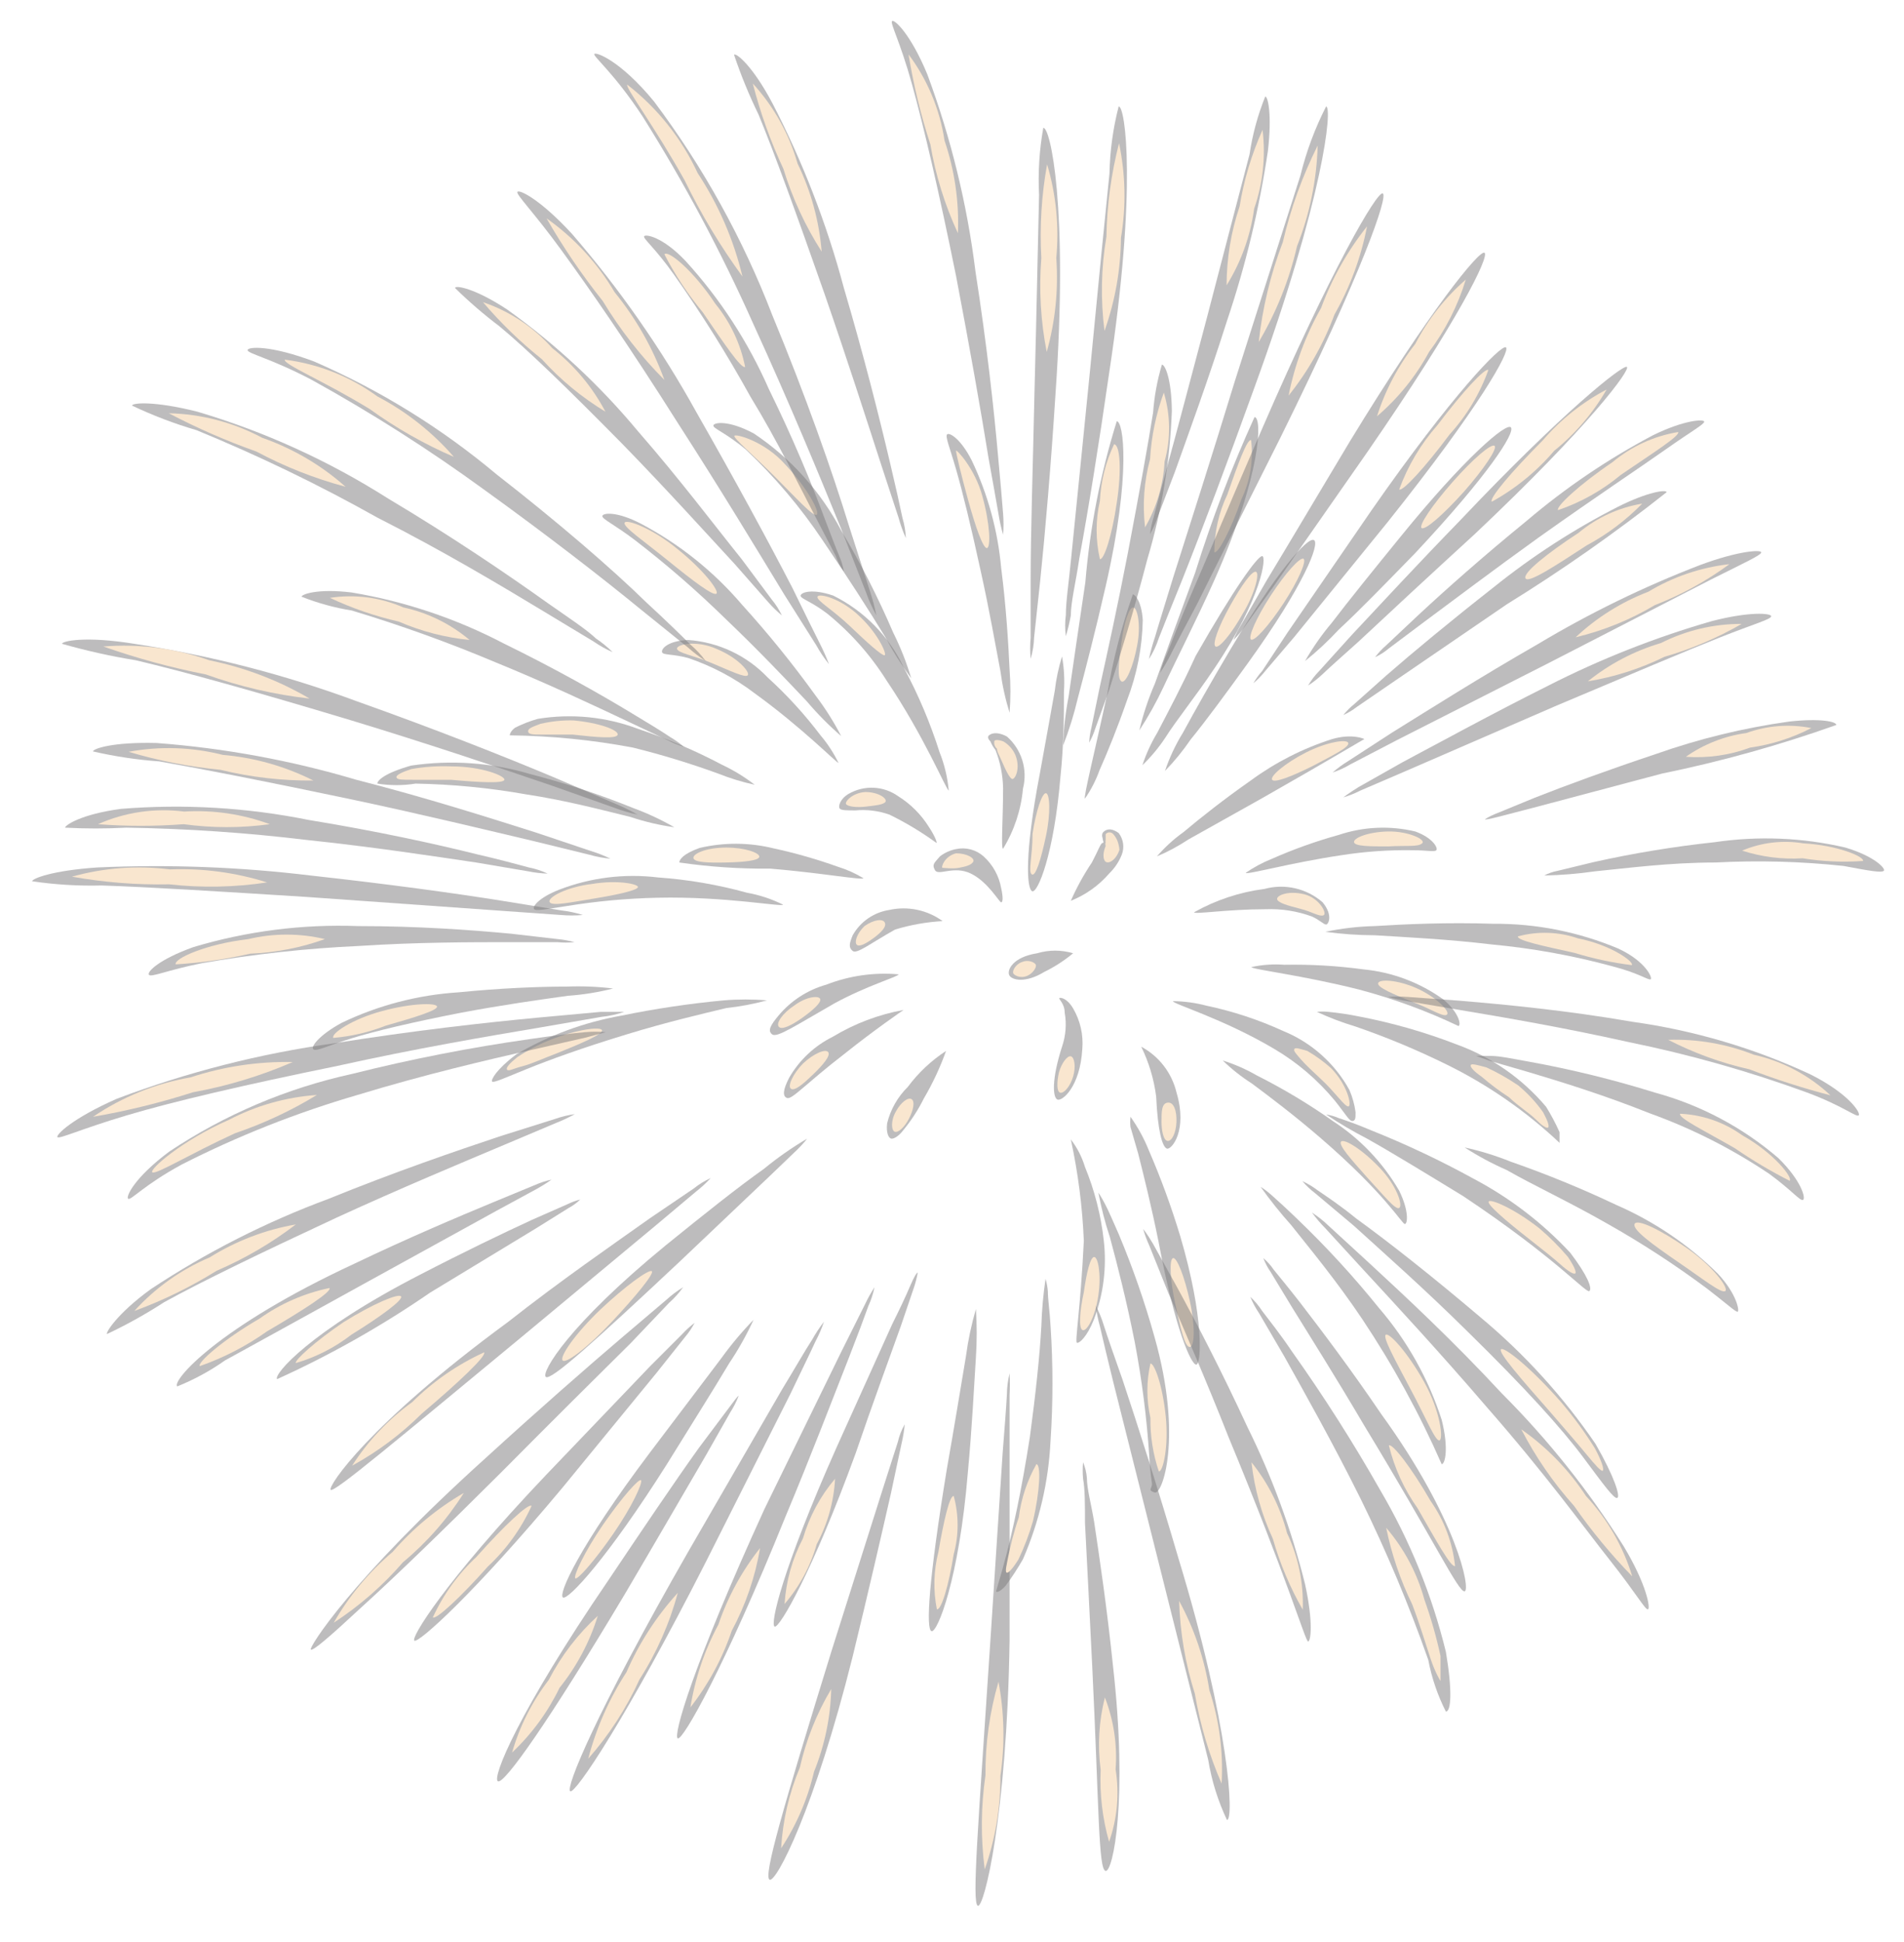 <svg width="462" height="471" viewBox="0 0 462 471" fill="none" xmlns="http://www.w3.org/2000/svg">
<g style="mix-blend-mode:screen">
<path opacity="0.5" d="M251.66 231.227C254.507 230.375 257.542 230.375 260.389 231.227C258.227 233.021 255.858 234.549 253.331 235.779C248.781 238.566 245.438 237.73 244.881 236.522C244.324 235.314 245.717 232.156 251.66 231.227Z" fill="#7D7A7C"/>
<path d="M247.945 233.363C249.431 232.713 250.917 233.363 251.289 233.921C251.66 234.478 250.731 236.057 249.246 236.708C247.76 237.358 246.274 236.708 245.902 236.15C245.531 235.593 246.367 233.921 247.945 233.363Z" fill="#F9E6CF"/>
<path opacity="0.5" d="M257.696 253.894C258.611 251.238 258.835 248.392 258.346 245.626C258.346 243.396 256.767 242.282 257.046 242.096C257.325 241.91 258.903 242.096 260.389 244.604C262.128 247.578 262.907 251.018 262.618 254.451C262.061 263.741 257.696 267.179 256.582 266.714C255.467 266.25 255.096 261.976 257.696 253.894Z" fill="#7D7A7C"/>
<path d="M256.953 260.118C257.603 257.796 258.996 256.031 259.832 256.217C260.668 256.402 261.132 258.632 260.389 261.14C259.646 263.649 258.067 265.321 257.232 265.042C256.396 264.763 256.396 262.534 256.953 260.118Z" fill="#F9E6CF"/>
<path opacity="0.5" d="M238.659 207.723C240.901 209.746 242.405 212.459 242.931 215.434C243.395 217.477 243.395 218.871 242.931 218.871C242.466 218.871 239.773 213.947 235.594 211.903C231.416 209.86 227.701 212.554 226.865 211.067C226.03 209.581 226.865 209.209 228.072 207.723C229.217 206.839 230.553 206.234 231.973 205.958C233.147 205.703 234.366 205.731 235.528 206.037C236.69 206.344 237.763 206.922 238.659 207.723Z" fill="#7D7A7C"/>
<path d="M231.973 206.98C234.666 206.98 236.616 208.188 236.152 209.024C235.687 209.86 234.201 210.231 232.623 210.51C231.044 210.789 229.187 210.51 228.722 210.51C228.258 210.51 229.094 207.723 231.973 206.98Z" fill="#F9E6CF"/>
<path opacity="0.5" d="M215.722 220.729C217.956 220.231 220.27 220.214 222.511 220.678C224.753 221.143 226.87 222.078 228.723 223.423C224.817 223.645 220.951 224.331 217.207 225.467C211.357 228.718 207.921 231.505 206.9 230.669C205.878 229.833 206.064 228.904 206.9 226.86C207.814 225.24 209.082 223.847 210.609 222.785C212.137 221.723 213.885 221.02 215.722 220.729Z" fill="#7D7A7C"/>
<path d="M209.778 224.631C212.007 223.051 214.236 222.773 214.7 223.795C215.164 224.817 213.772 226.21 212.007 227.511C210.243 228.811 208.571 229.74 207.921 229.183C207.271 228.625 207.828 226.489 209.778 224.631Z" fill="#F9E6CF"/>
<path opacity="0.5" d="M202.071 251.479C207.355 248.285 213.176 246.081 219.25 244.976C219.25 244.976 212.286 249.714 204.857 255.659C195.57 262.812 192.227 266.714 191.02 266.343C189.813 265.971 189.998 264.299 191.484 261.419C193.956 257.134 197.639 253.675 202.071 251.479Z" fill="#7D7A7C"/>
<path d="M194.827 257.982C197.52 255.473 200.306 254.359 200.956 255.195C201.606 256.031 199.749 258.26 197.335 260.583C194.92 262.905 192.877 264.67 191.949 264.113C191.02 263.556 192.32 260.583 194.827 257.982Z" fill="#F9E6CF"/>
<path opacity="0.5" d="M269.118 211.903C266.595 214.814 263.41 217.076 259.832 218.499C261.258 215.258 262.967 212.15 264.939 209.209C266.518 206.237 267.075 204.472 267.539 204.472C268.004 204.472 267.539 203.821 267.539 203.264C267.38 202.877 267.38 202.443 267.539 202.056C267.539 202.056 268.747 200.105 271.44 202.056C272.013 202.798 272.384 203.676 272.514 204.605C272.644 205.534 272.53 206.48 272.183 207.351C271.494 209.068 270.449 210.62 269.118 211.903Z" fill="#7D7A7C"/>
<path d="M271.626 206.144C270.79 208.652 269.025 209.581 268.282 209.024C267.54 208.466 267.632 206.701 268.282 205.215C268.189 204.912 268.189 204.588 268.282 204.286C268.21 204.107 268.21 203.907 268.282 203.728C268.282 203.264 268.282 202.799 268.282 202.335C268.396 202.199 268.538 202.089 268.698 202.013C268.859 201.938 269.034 201.899 269.211 201.899C269.388 201.899 269.564 201.938 269.724 202.013C269.885 202.089 270.026 202.199 270.14 202.335C270.575 202.829 270.92 203.395 271.161 204.007C271.413 204.695 271.569 205.414 271.626 206.144Z" fill="#F9E6CF"/>
<path opacity="0.5" d="M248.224 191.28C247.754 196.448 246.102 201.438 243.395 205.865C242.838 205.865 243.395 198.805 243.395 191.187C243.339 188.004 242.71 184.857 241.538 181.897C241.035 181.28 240.628 180.591 240.33 179.853C239.866 179.389 239.68 179.017 239.773 178.646C239.866 178.274 241.352 177.066 244.324 178.646C246.077 180.186 247.369 182.181 248.058 184.411C248.746 186.642 248.804 189.019 248.224 191.28Z" fill="#7D7A7C"/>
<path d="M246.367 183.105C247.667 186.356 246.367 188.864 245.717 188.957C245.067 189.05 243.952 186.635 243.024 184.498C242.095 182.362 242.002 182.547 241.909 181.618C241.661 181.403 241.471 181.128 241.358 180.819C241.244 180.511 241.21 180.178 241.259 179.853C241.259 179.389 242.281 179.389 243.488 179.853C244.761 180.612 245.767 181.749 246.367 183.105Z" fill="#F9E6CF"/>
<path opacity="0.5" d="M252.31 187.657C253.703 179.946 255.003 172.886 255.932 167.59C256.262 164.755 256.852 161.956 257.696 159.229C258.202 162.048 258.358 164.919 258.16 167.776C258.16 173.072 258.16 180.411 257.325 188.307C255.746 207.351 251.753 216.734 250.453 216.177C249.153 215.619 248.503 207.444 252.31 187.657Z" fill="#7D7A7C"/>
<path d="M250.545 202.242C251.381 196.668 252.867 192.302 253.796 192.395C254.724 192.488 255.003 197.133 253.796 202.799C252.588 208.466 251.288 212.74 250.36 212.089C249.431 211.439 250.545 207.723 250.545 202.242Z" fill="#F9E6CF"/>
<path opacity="0.5" d="M273.483 169.82C271.161 176.509 268.747 182.454 266.797 186.821C265.926 189.257 264.74 191.568 263.268 193.695C262.803 193.695 265.682 182.083 268.654 168.427C270.023 160.179 272.104 152.067 274.876 144.18C275.433 144.18 277.012 145.945 277.29 150.404C277.159 157.048 275.871 163.619 273.483 169.82Z" fill="#7D7A7C"/>
<path d="M275.897 156.721C274.968 161.738 273.111 166.011 272.09 165.268C271.068 164.525 271.44 160.902 272.09 155.978C272.74 151.054 273.947 147.338 274.968 147.338C275.99 147.338 276.919 151.705 275.897 156.721Z" fill="#F9E6CF"/>
<path opacity="0.5" d="M200.492 238.844C206.072 236.668 212.078 235.81 218.043 236.336C218.043 236.894 210.429 239.03 202.442 243.396C193.156 248.692 188.606 251.757 187.398 250.921C186.191 250.085 186.934 248.692 188.884 246.369C191.903 242.744 195.951 240.12 200.492 238.844Z" fill="#7D7A7C"/>
<path d="M192.784 243.861C195.663 241.724 198.635 241.446 199.006 242.282C199.378 243.118 197.335 244.976 194.734 246.834C192.134 248.692 189.72 249.899 188.977 249.063C188.234 248.227 189.813 245.812 192.784 243.861Z" fill="#F9E6CF"/>
<path opacity="0.5" d="M159.632 212.832C166.95 213.346 174.199 214.591 181.269 216.548C184.301 217.09 187.24 218.06 189.998 219.428C189.998 220.079 175.976 217.385 159.539 217.756C152.102 217.917 144.686 218.6 137.345 219.8C132.423 220.543 129.823 221.1 129.544 220.45C129.266 219.8 130.752 217.756 135.673 215.805C143.297 212.87 151.523 211.849 159.632 212.832Z" fill="#7D7A7C"/>
<path d="M143.66 214.412C149.789 213.39 154.803 214.412 154.803 215.155C154.803 215.898 149.974 217.013 144.217 217.942C138.459 218.871 133.816 219.893 133.352 218.778C132.888 217.663 137.438 215.155 143.66 214.412Z" fill="#F9E6CF"/>
<path opacity="0.5" d="M306.264 193.602L288.341 203.636C285.937 205.235 283.387 206.603 280.726 207.723C282.621 205.524 284.772 203.559 287.134 201.87C291.22 198.433 296.977 193.881 303.478 189.329C309.454 184.941 316.103 181.553 323.165 179.296C328.179 177.809 331.244 179.296 331.058 179.296C330.872 179.296 323.908 183.569 306.264 193.602Z" fill="#7D7A7C"/>
<path d="M318.522 185.799C313.507 188.307 309.235 189.979 308.678 189.143C308.121 188.307 311.743 185.148 316.85 182.547C321.958 179.946 326.879 179.203 327.158 180.225C327.437 181.247 323.443 183.198 318.522 185.799Z" fill="#F9E6CF"/>
<path opacity="0.5" d="M307.099 220.543C297.813 220.543 289.827 221.844 289.734 221.286C295.012 218.316 300.814 216.391 306.821 215.619C309.259 214.955 311.824 214.904 314.287 215.471C316.749 216.039 319.034 217.207 320.936 218.871C323.536 222.03 322.329 224.259 321.772 224.259C321.215 224.259 320.193 223.144 318.336 222.308C314.741 220.992 310.924 220.393 307.099 220.543Z" fill="#7D7A7C"/>
<path d="M315.55 220.45C312.671 219.707 309.885 218.964 309.885 218.035C309.885 217.106 312.764 215.991 316.479 216.92C320.193 217.849 322.143 221.658 321.122 222.029C320.1 222.401 318.243 221.101 315.55 220.45Z" fill="#F9E6CF"/>
<path opacity="0.5" d="M294.748 162.017C290.291 168.705 285.462 174.651 282.769 178.924C281.162 181.351 279.293 183.594 277.197 185.613C278.105 182.854 279.32 180.205 280.819 177.717C283.326 172.886 286.762 166.476 290.105 159.137C299.577 142.508 305.149 134.89 306.264 134.89C307.378 134.89 306.264 144.923 294.748 162.017Z" fill="#7D7A7C"/>
<path d="M301.62 148.732C298.834 153.749 295.77 157.372 294.934 156.814C294.098 156.257 295.677 151.983 298.463 146.967C301.249 141.95 303.849 138.327 304.778 138.699C305.706 139.07 304.406 144.18 301.62 148.732Z" fill="#F9E6CF"/>
<path opacity="0.5" d="M242.931 137.77C244.138 147.06 244.695 156.35 244.974 162.481C245.241 165.944 245.241 169.423 244.974 172.886C243.944 169.58 243.198 166.192 242.745 162.76C241.538 156.443 240.052 147.896 238.009 138.699C235.594 127.551 233.551 119.283 231.973 113.802C230.394 108.321 229.28 105.812 229.837 105.348C230.394 104.883 233.087 106.37 235.78 111.665C239.698 119.871 242.12 128.712 242.931 137.77Z" fill="#7D7A7C"/>
<path d="M238.38 120.398C240.238 127.086 240.423 132.753 239.495 132.939C238.566 133.125 236.709 127.83 234.944 121.419C233.18 115.009 231.973 109.9 231.973 109.343C231.973 108.785 236.616 113.709 238.38 120.398Z" fill="#F9E6CF"/>
<path opacity="0.5" d="M220.272 263.649C222.827 260.211 225.971 257.255 229.558 254.916C228.128 258.916 226.324 262.773 224.172 266.436C222.825 269.153 221.174 271.708 219.251 274.053C218.136 275.54 216.929 276.283 216.279 276.19C215.629 276.097 214.979 274.796 215.257 272.474C216.078 269.124 217.814 266.068 220.272 263.649Z" fill="#7D7A7C"/>
<path d="M217.393 269.594C218.6 267.364 220.365 266.064 221.201 266.621C222.036 267.179 221.665 269.222 220.551 271.359C219.436 273.496 217.95 274.796 217.115 274.518C216.279 274.239 216.093 271.824 217.393 269.594Z" fill="#F9E6CF"/>
<path opacity="0.5" d="M185.541 365.931L204.114 327.935L209.871 316.415C210.548 314.97 211.324 313.573 212.193 312.235C211.873 313.804 211.374 315.331 210.707 316.787C209.685 319.667 208.107 323.847 206.157 328.864C202.164 338.99 196.87 352.925 190.556 367.975C175.79 404.484 165.668 422.228 164.461 421.67C163.254 421.113 167.99 404.298 185.541 365.931Z" fill="#7D7A7C"/>
<path d="M174.305 394.079C176.589 387.351 180.013 381.066 184.427 375.499C183.249 382.519 180.928 389.298 177.555 395.566C175.281 402.279 171.89 408.561 167.526 414.146C168.645 407.124 170.937 400.341 174.305 394.079Z" fill="#F9E6CF"/>
<path opacity="0.5" d="M166.968 376.428L189.813 336.946C192.877 331.93 195.292 327.656 197.056 324.962C197.912 323.441 198.874 321.982 199.935 320.596C199.387 322.229 198.704 323.814 197.892 325.334C196.499 328.399 194.363 332.673 191.856 337.968L171.333 378.751C152.017 416.747 139.574 435.234 138.366 434.491C137.159 433.747 144.403 415.818 166.968 376.428Z" fill="#7D7A7C"/>
<path d="M152.017 405.599C155.081 398.548 159.285 392.051 164.461 386.369C162.461 393.803 159.329 400.884 155.175 407.364C152.002 414.355 147.808 420.836 142.731 426.594C144.681 419.143 147.816 412.054 152.017 405.599Z" fill="#F9E6CF"/>
<path opacity="0.5" d="M147.56 383.396C155.918 370.947 163.625 359.521 169.476 351.346L176.44 342.056C178.112 339.826 179.041 338.525 179.226 338.618C178.675 340.012 177.991 341.35 177.183 342.613L171.333 352.925C166.225 361.657 159.354 373.549 151.739 386.462C133.166 417.583 122.301 432.911 120.815 432.075C119.329 431.239 125.737 415.353 147.56 383.396Z" fill="#7D7A7C"/>
<path d="M133.166 407.457C136.184 401.625 140.208 396.373 145.053 391.943C143.081 398.296 139.931 404.221 135.766 409.408C132.915 415.298 129.012 420.619 124.251 425.108C126.088 418.716 129.113 412.728 133.166 407.457Z" fill="#F9E6CF"/>
<path opacity="0.5" d="M157.682 352.367L175.048 329.421C177.416 326.137 180.023 323.032 182.848 320.131C181.156 323.816 179.168 327.358 176.905 330.722C173.097 337.132 167.619 345.772 161.768 355.247C147.374 378.008 137.809 388.227 136.602 387.483C135.395 386.74 140.317 375.406 157.682 352.367Z" fill="#7D7A7C"/>
<path d="M146.26 369.925C150.81 363.329 155.082 358.499 155.546 359.056C156.011 359.613 153.41 365.373 148.86 371.969C144.31 378.565 140.038 383.396 139.574 382.838C139.109 382.281 141.802 376.428 146.26 369.925Z" fill="#F9E6CF"/>
<path opacity="0.5" d="M161.489 302.109C170.776 294.584 179.041 287.988 185.355 283.529C188.658 280.815 192.167 278.361 195.849 276.19C195.849 276.19 195.106 277.212 193.527 278.791L186.841 285.201L164.833 306.104C144.124 325.52 133.538 335.088 132.423 333.973C131.309 332.859 137.902 321.432 161.489 302.109Z" fill="#7D7A7C"/>
<path d="M145.703 317.623C151.832 311.863 157.403 307.869 158.146 308.333C158.889 308.798 154.246 314.464 148.396 320.689C142.545 326.913 137.252 330.908 136.509 329.979C135.766 329.05 139.574 323.476 145.703 317.623Z" fill="#F9E6CF"/>
<path opacity="0.5" d="M117.937 353.575C130.659 341.963 142.545 331.558 151.275 324.126L161.675 315.301C162.934 314.147 164.302 313.121 165.761 312.235C164.764 313.63 163.611 314.908 162.325 316.044L153.039 325.798C144.867 333.88 133.631 345.028 121.558 357.198C106.824 371.876 95.526 382.776 87.663 389.899C79.956 397.052 75.87 400.582 75.405 400.118C74.941 399.653 84.97 383.303 117.937 353.575Z" fill="#7D7A7C"/>
<path d="M95.278 376.428C100.204 370.736 106.041 365.901 112.55 362.122C108.544 368.469 103.56 374.144 97.785 378.937C92.897 384.593 87.239 389.534 80.977 393.615C84.707 387.096 89.546 381.28 95.278 376.428Z" fill="#F9E6CF"/>
<path opacity="0.5" d="M132.423 357.848L157.682 331.465L165.483 323.661C166.416 322.64 167.442 321.708 168.547 320.875C167.904 322.103 167.125 323.256 166.225 324.312L159.354 332.951L136.509 360.821C114.779 386.833 101.685 398.446 100.571 397.981C99.457 397.517 107.721 383.86 132.423 357.848Z" fill="#7D7A7C"/>
<path d="M115.615 377.636C122.301 370.111 128.244 364.537 128.987 365.28C126.455 370.82 122.858 375.808 118.401 379.958C111.715 387.483 105.771 392.964 105.029 392.314C107.561 386.774 111.158 381.787 115.615 377.636Z" fill="#F9E6CF"/>
<path opacity="0.5" d="M123.23 320.689C136.231 310.47 148.396 302.109 157.682 295.513L168.361 288.267C169.609 287.258 170.983 286.415 172.447 285.759C171.362 286.937 170.182 288.025 168.919 289.01L159.075 297.278L126.666 324.219C96.299 349.302 80.977 362.215 80.234 361.379C79.491 360.543 89.427 345.493 123.23 320.689Z" fill="#7D7A7C"/>
<path d="M100.014 340.105C105.075 335.079 110.985 330.99 117.472 328.028C118.122 328.864 111.25 335.367 102.335 342.892C97.322 347.876 91.633 352.129 85.434 355.526C89.282 349.514 94.228 344.282 100.014 340.105Z" fill="#F9E6CF"/>
<path opacity="0.5" d="M79.77 290.775C95.742 284.272 110.693 279.163 121.558 275.54L134.559 271.452C136.155 270.886 137.804 270.481 139.481 270.244C138.012 271.055 136.492 271.769 134.931 272.381L122.394 277.676C111.808 282.136 97.321 288.174 81.72 295.327C63.147 303.967 48.939 310.841 39.838 315.858C35.403 318.734 30.781 321.31 26.002 323.569C25.445 323.569 28.138 318.831 36.588 312.699C50.091 303.754 64.581 296.397 79.77 290.775Z" fill="#7D7A7C"/>
<path d="M50.889 304.989C57.273 301.002 64.368 298.289 71.783 296.999C65.863 301.524 59.407 305.3 52.561 308.24C46.257 312.168 39.567 315.437 32.595 317.995C37.676 312.381 43.919 307.943 50.889 304.989Z" fill="#F9E6CF"/>
<path opacity="0.5" d="M86.084 306.475C98.9 300.344 110.972 295.234 119.701 291.611L129.823 287.431C131.106 286.862 132.444 286.427 133.816 286.13C133.816 286.13 132.609 287.059 130.287 288.36L120.537 293.655L88.313 311.399C73.362 319.667 62.033 325.891 54.604 329.979C50.992 332.527 47.096 334.646 42.996 336.296C41.696 334.902 52.654 321.989 86.084 306.475Z" fill="#7D7A7C"/>
<path d="M62.961 319.853C68.048 316.22 73.836 313.689 79.955 312.421C80.513 313.35 73.548 317.809 64.819 322.918C59.794 326.49 54.292 329.336 48.475 331.372C47.825 330.536 54.139 324.962 62.961 319.853Z" fill="#F9E6CF"/>
<path opacity="0.5" d="M101.964 309.169C112.365 303.781 122.023 299.136 129.08 295.885L137.531 292.169C138.569 291.653 139.658 291.248 140.781 290.961C139.955 291.772 139.017 292.461 137.995 293.005L130.102 297.928L104.378 313.535C92.64 321.617 80.21 328.643 67.233 334.531C66.305 333.416 75.219 322.918 101.964 309.169Z" fill="#7D7A7C"/>
<path d="M83.391 320.689C90.542 316.229 96.764 313.628 97.321 314.464C97.878 315.3 92.306 319.388 85.249 323.754C81.231 326.871 76.663 329.203 71.783 330.629C71.412 329.979 76.519 325.334 83.391 320.689Z" fill="#F9E6CF"/>
<path opacity="0.5" d="M86.92 224.631C101.221 224.631 114.315 225.56 124.066 226.489L135.302 227.789C136.683 227.916 138.051 228.165 139.388 228.532C137.998 228.67 136.599 228.67 135.209 228.532H123.694C114.408 228.532 101.128 228.532 87.013 229.461C74.246 230.041 61.528 231.438 48.939 233.642C40.581 235.314 36.588 237.172 36.124 236.429C35.66 235.686 38.631 232.713 46.896 229.74C59.867 225.854 73.389 224.128 86.92 224.631Z" fill="#7D7A7C"/>
<path d="M60.268 227.789C66.374 226.336 72.735 226.336 78.841 227.789C73.02 229.883 66.913 231.074 60.733 231.32C54.778 232.685 48.722 233.555 42.624 233.921C42.16 232.527 49.96 228.997 60.268 227.789Z" fill="#F9E6CF"/>
<path opacity="0.5" d="M111.25 240.702C121.465 239.68 130.845 239.309 137.624 239.309C141.345 239.164 145.071 239.32 148.767 239.773C145.175 240.69 141.508 241.281 137.809 241.538C131.123 242.467 121.837 243.768 111.993 245.626C100.014 247.948 91.099 250.085 85.341 251.85C79.584 253.615 76.798 255.102 76.055 254.544C75.312 253.987 77.262 251.2 82.834 248.134C91.741 243.853 101.389 241.33 111.25 240.702Z" fill="#7D7A7C"/>
<path d="M92.678 245.254C99.828 243.304 105.864 243.211 106.05 244.14C106.236 245.069 100.478 246.834 93.606 248.785C89.532 250.389 85.247 251.39 80.884 251.757C80.234 250.736 85.434 247.205 92.678 245.254Z" fill="#F9E6CF"/>
<path opacity="0.5" d="M187.677 205.772C192.969 206.916 198.181 208.406 203.278 210.231C205.458 210.902 207.548 211.838 209.5 213.018C209.5 213.576 199.099 211.718 186.934 210.696C179.54 210.771 172.15 210.274 164.833 209.209C164.833 208.466 165.854 207.073 169.754 205.679C175.652 204.294 181.794 204.326 187.677 205.772Z" fill="#7D7A7C"/>
<path d="M176.255 205.586C180.805 205.586 184.334 206.887 184.241 207.816C184.148 208.745 180.526 209.116 176.255 209.209C171.983 209.302 168.547 209.209 168.269 208.187C167.99 207.166 171.147 205.586 176.255 205.586Z" fill="#F9E6CF"/>
<path opacity="0.5" d="M154.803 176.788C161.839 179.14 168.671 182.06 175.233 185.52C178.031 186.841 180.677 188.461 183.127 190.351C180.116 189.702 177.164 188.801 174.305 187.657C167.518 185.186 160.606 183.078 153.596 181.34C143.735 179.476 133.729 178.481 123.694 178.367C123.694 178.367 123.694 177.438 124.994 176.509C126.747 175.621 128.582 174.906 130.473 174.372C138.654 173.024 147.046 173.857 154.803 176.788Z" fill="#7D7A7C"/>
<path d="M139.109 174.744C145.331 175.301 150.067 177.066 149.881 178.181C149.696 179.296 144.774 178.831 138.924 178.181C136.045 178.181 133.352 178.181 131.402 178.181C129.451 178.181 128.244 178.181 128.151 177.438C128.059 176.695 129.173 176.323 131.123 175.58C133.739 174.966 136.423 174.685 139.109 174.744Z" fill="#F9E6CF"/>
<path opacity="0.5" d="M128.616 187.75C137.148 189.945 145.524 192.707 153.689 196.018C157.126 197.283 160.45 198.837 163.625 200.663C159.997 200.152 156.423 199.312 152.946 198.154C146.446 196.575 137.438 194.16 127.594 192.673C118.761 191.107 109.819 190.237 100.85 190.072C97.774 190.565 94.639 190.565 91.563 190.072C91.563 189.236 93.513 187.471 99.735 185.706C109.396 184.269 119.254 184.966 128.616 187.75Z" fill="#7D7A7C"/>
<path d="M109.486 185.892C116.915 185.892 122.58 188.214 122.394 189.143C122.208 190.072 116.451 189.793 109.393 189.143C105.864 189.143 102.707 189.143 100.107 189.143C97.507 189.143 96.392 189.143 96.207 188.586C96.021 188.028 97.507 187.285 99.828 186.542C103.015 185.982 106.253 185.764 109.486 185.892Z" fill="#F9E6CF"/>
<path opacity="0.5" d="M74.941 198.898C90.913 201.499 105.493 204.657 115.894 207.258C121.187 208.466 125.18 209.581 128.337 210.417C129.909 210.724 131.438 211.223 132.888 211.903C131.296 211.853 129.711 211.667 128.152 211.346L115.522 209.209C104.843 207.63 90.263 205.4 74.291 203.728C59.804 201.978 45.235 200.986 30.645 200.756C25.696 201.023 20.736 201.023 15.787 200.756C15.787 200.198 19.594 197.504 29.345 196.203C44.595 194.963 59.943 195.87 74.941 198.898Z" fill="#7D7A7C"/>
<path d="M44.667 196.854C51.739 196.419 58.823 197.463 65.469 199.919C58.536 200.869 51.507 200.869 44.574 199.919C37.651 200.448 30.697 200.448 23.773 199.919C30.326 197.004 37.553 195.944 44.667 196.854Z" fill="#F9E6CF"/>
<path opacity="0.5" d="M217.951 193.138C220.96 195.017 223.501 197.559 225.38 200.57C226.865 202.799 227.423 204.379 227.237 204.472C223.638 201.849 219.816 199.549 215.815 197.597C213.167 196.659 210.346 196.311 207.55 196.575C205.414 196.575 204.114 196.575 203.742 196.111C203.371 195.646 203.742 193.881 205.878 192.58C207.731 191.502 209.855 190.981 211.996 191.08C214.138 191.179 216.205 191.893 217.951 193.138Z" fill="#7D7A7C"/>
<path d="M209.964 192.116C213.214 192.116 215.257 193.695 214.886 194.438C214.514 195.182 212.471 195.367 210.15 195.646C207.828 195.925 205.785 195.646 205.321 195.089C204.857 194.531 206.807 192.302 209.964 192.116Z" fill="#F9E6CF"/>
<path opacity="0.5" d="M219.343 162.017C222.847 168.548 225.738 175.39 227.98 182.454C229.169 185.426 229.92 188.556 230.208 191.744C229.651 191.744 224.358 178.738 215.072 164.989C211.174 158.807 206.279 153.313 200.585 148.732C196.778 145.852 194.177 145.202 194.27 144.459C194.363 143.715 196.963 142.693 202.164 144.459C209.715 148.193 215.772 154.385 219.343 162.017Z" fill="#7D7A7C"/>
<path d="M208.757 149.661C213.307 154.027 215.35 158.951 214.607 158.951C213.864 158.951 210.429 155.885 206.25 151.89C202.071 147.896 198.078 145.666 198.356 144.737C198.635 143.808 204.114 145.109 208.757 149.661Z" fill="#F9E6CF"/>
<path opacity="0.5" d="M309.235 254.451C296.699 247.019 284.441 243.489 284.626 242.839C287.386 242.872 290.131 243.246 292.798 243.954C299.197 245.305 305.426 247.361 311.371 250.085C318.206 252.873 323.877 257.923 327.436 264.392C328.172 266.113 328.671 267.925 328.922 269.78C328.922 271.173 328.922 271.824 328.179 271.916C327.436 272.009 326.508 270.244 323.908 266.993C319.783 261.99 314.818 257.746 309.235 254.451Z" fill="#7D7A7C"/>
<path d="M320.472 261.698C318.614 259.932 316.85 258.353 315.736 257.053C314.621 255.752 313.785 254.916 314.064 254.451C314.343 253.987 315.55 254.451 317.221 254.916C319.277 256.11 321.207 257.511 322.979 259.096C327.065 263.277 328.086 268.386 327.158 268.386C326.229 268.386 324 264.949 320.472 261.698Z" fill="#F9E6CF"/>
<path opacity="0.5" d="M280.54 265.971C280.002 261.774 278.779 257.694 276.919 253.894C279.041 255.031 280.899 256.603 282.371 258.508C283.844 260.413 284.897 262.608 285.462 264.949C288.248 274.239 284.255 278.977 283.141 278.605C282.026 278.234 280.912 274.239 280.54 265.971Z" fill="#7D7A7C"/>
<path d="M281.84 272.102C281.84 269.687 281.84 267.643 283.326 267.457C284.812 267.272 285.555 269.408 285.462 272.102C285.369 274.796 284.348 276.84 283.326 276.747C282.305 276.654 281.84 274.239 281.84 272.102Z" fill="#F9E6CF"/>
<path opacity="0.5" d="M262.989 300.994C262.645 292.712 261.589 284.476 259.832 276.376C261.372 278.379 262.536 280.645 263.268 283.065C265.6 288.739 267.131 294.711 267.818 300.808C268.588 307.35 267.76 313.981 265.404 320.131C263.732 324.312 261.875 325.891 261.318 325.705C260.76 325.52 262.153 317.995 262.989 300.994Z" fill="#7D7A7C"/>
<path d="M262.989 313.442C263.639 308.705 264.568 304.896 265.496 304.896C266.425 304.896 267.261 308.983 266.518 314.186C265.775 319.388 263.732 323.011 262.71 322.64C261.689 322.268 261.968 318.087 262.989 313.442Z" fill="#F9E6CF"/>
<path opacity="0.5" d="M202.999 351.067L216.465 321.246C218.322 317.53 219.808 314.372 220.829 311.956C221.851 309.541 222.501 308.612 222.686 308.705C222.468 309.934 222.158 311.145 221.758 312.328L218.6 321.618C215.722 329.7 211.821 340.198 207.643 352.46C197.149 381.259 189.07 395.101 187.956 394.544C186.841 393.986 189.72 380.887 202.999 351.067Z" fill="#7D7A7C"/>
<path d="M194.828 373.177C196.384 367.853 199.041 362.915 202.628 358.685C202.332 364.244 200.81 369.669 198.171 374.57C196.657 379.912 193.995 384.858 190.37 389.063C190.729 383.514 192.248 378.102 194.828 373.177Z" fill="#F9E6CF"/>
<path opacity="0.5" d="M229.744 356.362C231.601 345.864 233.18 336.11 234.387 328.957C234.906 325.093 235.713 321.274 236.802 317.53C237.059 321.428 237.059 325.338 236.802 329.235C236.337 336.389 235.873 346.236 234.851 357.105C232.716 383.117 227.422 396.123 226.029 395.659C224.636 395.194 225.287 383.582 229.744 356.362Z" fill="#7D7A7C"/>
<path d="M227.701 376.428C229.001 368.904 230.394 362.772 231.416 362.865C232.675 367.488 232.675 372.363 231.416 376.986C230.208 384.511 228.444 390.549 227.33 390.363C226.414 385.749 226.541 380.988 227.701 376.428Z" fill="#F9E6CF"/>
<path opacity="0.5" d="M240.331 397.702C241.445 380.144 242.559 364.073 243.302 352.274C243.766 346.422 244.138 341.591 244.324 338.247C244.337 336.524 244.555 334.809 244.974 333.137C245.068 334.87 245.068 336.607 244.974 338.34C244.974 341.684 244.974 346.422 244.974 352.274C244.974 364.073 244.974 380.144 244.974 397.888C244.324 440.622 238.752 462.918 237.266 462.267C235.78 461.617 237.359 443.037 240.331 397.702Z" fill="#7D7A7C"/>
<path d="M239.123 430.589C239.068 422.919 240.132 415.283 242.281 407.921C243.702 415.46 243.859 423.184 242.745 430.774C242.785 438.493 241.497 446.161 238.938 453.442C237.954 445.852 238.016 438.162 239.123 430.589Z" fill="#F9E6CF"/>
<path opacity="0.5" d="M249.895 348.558C251.288 338.247 252.31 328.678 252.681 321.618C252.799 317.792 253.14 313.977 253.703 310.191C253.993 311.191 254.179 312.218 254.26 313.257C254.26 315.208 254.724 318.087 254.91 321.618C255.53 330.897 255.53 340.208 254.91 349.487C254.438 359.382 252.173 369.109 248.224 378.193C246.958 380.41 245.562 382.551 244.045 384.603C242.931 385.904 242.002 386.276 241.723 386.09C241.445 385.904 245.717 375.406 249.895 348.558Z" fill="#7D7A7C"/>
<path d="M247.202 368.067C247.781 363.528 249.231 359.143 251.474 355.154C252.588 355.154 252.403 361.472 250.638 368.996C249.72 372.185 248.54 375.292 247.109 378.286C245.717 380.516 244.602 381.724 244.231 381.445C243.859 381.166 244.231 379.68 244.695 377.357C245.159 375.035 245.995 371.598 247.202 368.067Z" fill="#F9E6CF"/>
<path opacity="0.5" d="M281.097 301.087C279.426 292.819 277.569 285.294 276.176 279.813L274.318 273.403C274.205 272.571 274.205 271.727 274.318 270.895C276.121 273.435 277.617 276.179 278.776 279.07C281.714 285.853 284.256 292.802 286.391 299.879C292.241 319.76 291.498 330.815 290.291 331.001C289.084 331.186 285.091 322.454 281.097 301.087Z" fill="#7D7A7C"/>
<path d="M285.183 316.322C283.883 310.377 283.698 305.453 284.626 305.175C285.555 304.896 287.412 309.634 288.712 315.579C290.012 321.525 289.92 326.634 288.712 326.727C287.505 326.82 286.484 322.268 285.183 316.322Z" fill="#F9E6CF"/>
<path opacity="0.5" d="M265.032 404.298C264.382 390.921 263.732 378.472 263.268 369.368C263.268 364.909 263.268 361.193 262.803 358.685C262.681 357.356 262.681 356.019 262.803 354.69C263.315 355.902 263.629 357.188 263.732 358.499C263.732 361.1 264.754 364.723 265.496 369.182C266.889 378.472 268.654 390.456 270.047 403.927C273.761 436.72 270.047 454.092 268.282 453.814C266.518 453.535 266.704 438.95 265.032 404.298Z" fill="#7D7A7C"/>
<path d="M267.075 429.288C266.295 423.424 266.642 417.464 268.097 411.73C270.249 417.286 271.137 423.253 270.697 429.195C271.647 435.088 271.104 441.125 269.118 446.753C267.504 441.079 266.814 435.182 267.075 429.288Z" fill="#F9E6CF"/>
<path opacity="0.5" d="M204.764 69.86C209.593 86.211 213.4 101.353 216 112.408C217.3 117.889 218.322 122.441 218.972 125.6C219.453 127.2 219.734 128.854 219.808 130.524C219.091 128.931 218.501 127.285 218.043 125.6L213.864 112.873C210.336 102.004 205.6 87.233 200.028 71.161C193.249 51.838 187.956 37.253 184.055 27.777C181.763 23.08 179.778 18.239 178.112 13.285C178.576 12.727 182.57 15.886 187.398 24.99C194.799 39.271 200.622 54.317 204.764 69.86Z" fill="#7D7A7C"/>
<path d="M193.527 39.668C196.786 46.365 198.77 53.611 199.378 61.035C195.386 54.799 192.262 48.048 190.091 40.969C186.978 34.309 184.491 27.373 182.662 20.252C187.739 25.794 191.459 32.441 193.527 39.668Z" fill="#F9E6CF"/>
<path opacity="0.5" d="M186.284 164.339C190.982 168.607 195.272 173.303 199.099 178.367C200.829 180.404 202.295 182.652 203.464 185.056C202.999 185.056 194.642 176.509 183.22 168.241C178.308 164.497 172.819 161.579 166.968 159.601C163.161 158.579 160.932 158.951 160.654 158.208C160.375 157.464 161.954 155.421 166.968 155.235C174.317 155.753 181.206 159 186.284 164.339Z" fill="#7D7A7C"/>
<path d="M174.026 157.464C179.134 159.601 182.012 163.038 181.455 163.782C180.898 164.525 177.091 162.667 172.633 160.809C168.176 158.951 164.461 158.393 164.275 157.371C164.09 156.35 168.919 155.142 174.026 157.464Z" fill="#F9E6CF"/>
<path opacity="0.5" d="M86.827 170.192C105.4 176.788 122.58 183.569 134.931 188.772L149.417 194.996C151.232 195.757 152.999 196.626 154.711 197.597C152.78 197.194 150.886 196.635 149.046 195.925L134.095 190.63C121.558 186.356 104.193 180.504 85.249 174.744C62.219 167.807 44.791 162.946 32.967 160.159C26.919 159.179 20.935 157.845 15.044 156.164C15.044 155.514 20.616 154.213 32.595 156.164C51.103 158.981 69.274 163.682 86.827 170.192Z" fill="#7D7A7C"/>
<path d="M50.796 160.159C59.362 161.895 67.583 165.033 75.126 169.449C66.539 168.48 58.094 166.516 49.96 163.596C41.512 161.94 33.194 159.673 25.073 156.814C33.787 156.117 42.55 157.256 50.796 160.159Z" fill="#F9E6CF"/>
<path opacity="0.5" d="M86.456 189.143C103.543 193.509 118.958 198.433 130.102 201.963L143.381 206.422C145.006 206.917 146.589 207.539 148.117 208.28C146.42 208.129 144.741 207.818 143.103 207.351L129.823 204.1C118.401 201.406 102.707 197.597 85.62 193.974C64.912 189.608 49.218 186.542 38.631 184.684C33.222 184.295 27.851 183.487 22.566 182.269C22.566 181.618 27.302 179.946 37.981 180.225C54.411 181.459 70.662 184.449 86.456 189.143Z" fill="#7D7A7C"/>
<path d="M54.047 183.105C61.712 183.76 69.182 185.872 76.055 189.329C68.455 189.4 60.875 188.527 53.489 186.728C45.938 185.988 38.475 184.526 31.202 182.361C38.781 180.951 46.575 181.204 54.047 183.105Z" fill="#F9E6CF"/>
<path opacity="0.5" d="M122.208 156.071C134.559 162.109 145.61 168.334 153.41 173.072C157.311 175.394 160.468 177.345 162.697 178.831C163.846 179.508 164.934 180.285 165.947 181.154C164.663 180.782 163.418 180.284 162.232 179.667L152.389 175.022C144.124 171.121 132.702 165.732 120.165 160.623C108.787 155.83 97.163 151.643 85.341 148.082C81.176 147.417 77.096 146.296 73.176 144.737C73.176 144.18 76.984 142.693 85.341 143.715C98.206 145.856 110.65 150.027 122.208 156.071Z" fill="#7D7A7C"/>
<path d="M97.878 147.338C103.797 148.621 109.312 151.332 113.943 155.235C108.021 154.647 102.225 153.143 96.764 150.776C91.003 149.457 85.399 147.526 80.048 145.016C86.091 144.087 92.274 144.893 97.878 147.338Z" fill="#F9E6CF"/>
<path opacity="0.5" d="M329.851 240.052C315.921 236.522 303.57 235.128 303.663 234.571C306.285 234.002 308.975 233.814 311.65 234.014C318.045 233.897 324.441 234.27 330.779 235.128C337.817 235.796 344.548 238.33 350.281 242.467C354.088 245.719 354.553 248.599 353.902 248.878C346.175 245.2 338.123 242.246 329.851 240.052Z" fill="#7D7A7C"/>
<path d="M342.759 243.025C338.116 241.167 334.123 239.495 334.401 238.473C334.68 237.451 339.044 237.637 343.688 239.68C348.331 241.724 351.952 245.347 351.117 246.09C350.281 246.834 347.402 244.79 342.759 243.025Z" fill="#F9E6CF"/>
<path opacity="0.5" d="M278.405 135.633C275.154 148.082 271.718 159.322 269.118 167.405L265.775 176.695C265.401 177.889 264.903 179.041 264.289 180.132C264.342 178.877 264.529 177.631 264.846 176.416C265.311 174.001 266.054 170.656 266.889 166.476C268.747 158.115 271.254 146.688 273.669 134.147C276.547 119.004 278.59 107.67 279.797 100.053C280.089 96.116 280.805 92.223 281.933 88.44C282.676 88.44 284.255 91.785 284.348 99.681C283.893 111.868 281.896 123.948 278.405 135.633Z" fill="#7D7A7C"/>
<path d="M282.583 111.944C282.285 117.569 280.662 123.044 277.847 127.922C277.193 122.384 277.602 116.771 279.055 111.386C279.376 105.864 280.502 100.418 282.398 95.222C284.032 100.667 284.097 106.463 282.583 111.944Z" fill="#F9E6CF"/>
<path opacity="0.5" d="M357.896 129.502C346.938 139.535 336.909 148.825 329.572 155.699C325.951 158.951 322.886 161.645 320.843 163.596C319.78 164.594 318.63 165.496 317.407 166.29C318.154 165.006 319.059 163.82 320.1 162.76L327.994 154.027C334.866 146.688 344.152 136.655 354.367 126.157C379.161 99.96 393.834 88.347 394.762 88.998C395.691 89.648 385.848 103.118 357.896 129.502Z" fill="#7D7A7C"/>
<path d="M377.118 109.343C372.86 114.342 367.732 118.529 361.982 121.698C361.239 120.955 366.81 114.359 374.332 106.834C378.676 101.774 383.938 97.581 389.841 94.479C386.554 100.177 382.241 105.217 377.118 109.343Z" fill="#F9E6CF"/>
<path opacity="0.5" d="M375.447 160.995L338.859 179.575L327.622 185.427C326.276 186.235 324.843 186.89 323.35 187.378C324.538 186.343 325.812 185.411 327.158 184.591L337.744 177.717C347.031 171.957 359.196 164.246 373.125 156.257C385.702 148.721 398.907 142.287 412.592 137.027C421.878 133.589 427.265 133.311 427.357 133.961C427.45 134.611 423.55 136.376 415.192 140.557L375.447 160.995Z" fill="#7D7A7C"/>
<path d="M401.541 146.781C395.565 150.34 389.084 152.972 382.319 154.585C387.428 149.791 393.421 146.036 399.963 143.53C405.967 139.907 412.682 137.625 419.65 136.841C414.075 140.934 407.987 144.276 401.541 146.781Z" fill="#F9E6CF"/>
<path opacity="0.5" d="M180.062 146.688C186.413 153.687 192.365 161.038 197.892 168.705C200.245 171.802 202.327 175.097 204.114 178.553C201.114 175.954 198.32 173.128 195.756 170.099C190.834 164.896 183.962 157.65 176.162 150.218C169.211 143.408 161.862 137.018 154.153 131.081C149.046 127.179 145.981 125.879 146.167 125.135C146.353 124.392 149.696 124.021 155.453 126.993C164.83 131.938 173.182 138.621 180.062 146.688Z" fill="#7D7A7C"/>
<path d="M164.554 133.311C170.683 138.234 174.583 143.344 173.84 143.994C173.097 144.644 168.176 140.928 162.232 136.098C156.289 131.267 151.182 127.83 151.553 126.808C151.924 125.786 158.425 128.201 164.554 133.311Z" fill="#F9E6CF"/>
<path opacity="0.5" d="M94.071 120.862C109.672 130.152 123.323 139.442 133.073 146.409C137.995 149.847 142.36 152.727 144.588 154.863C146.053 155.846 147.421 156.966 148.674 158.208C147.049 157.488 145.494 156.617 144.031 155.606L131.866 148.267C121.558 142.043 107.443 133.589 91.656 125.6C77.432 117.616 62.732 110.511 47.639 104.326C42.288 102.763 37.072 100.775 32.038 98.38C32.038 97.73 37.238 97.173 47.917 99.867C64.199 104.695 79.731 111.761 94.071 120.862Z" fill="#7D7A7C"/>
<path d="M63.611 106.184C71.068 108.793 77.945 112.832 83.856 118.075C76.339 116.066 69.079 113.198 62.218 109.528C54.917 106.945 47.81 103.84 40.953 100.238C48.866 100.42 56.627 102.457 63.611 106.184Z" fill="#F9E6CF"/>
<path opacity="0.5" d="M204.114 128.666C208.858 136.65 213.077 144.936 216.743 153.47C218.517 157.021 219.977 160.72 221.108 164.525C218.762 161.338 216.652 157.985 214.793 154.492C210.986 148.267 205.507 139.721 199.564 130.988C194.213 123.007 187.983 115.653 180.991 109.064C176.162 104.976 173.005 103.954 173.097 103.211C173.19 102.468 176.719 101.818 182.941 105.162C191.846 111.11 199.124 119.189 204.114 128.666Z" fill="#7D7A7C"/>
<path d="M190.556 112.687C196.035 118.54 199.006 124.299 198.171 124.857C197.335 125.414 193.156 120.769 187.956 115.567C182.755 110.364 177.926 106.277 178.205 105.719C178.483 105.162 185.541 107.02 190.556 112.687Z" fill="#F9E6CF"/>
<path opacity="0.5" d="M120.537 115.102C135.209 126.529 148.396 137.863 156.939 146.224C161.49 150.404 165.111 153.934 167.526 156.35C168.912 157.535 170.159 158.875 171.24 160.344C169.74 159.365 168.312 158.278 166.968 157.093L155.453 147.803C146.167 140.185 132.609 129.687 117.658 118.911C104.183 109.084 90.101 100.117 75.498 92.063C65.562 86.861 59.99 85.746 60.083 84.91C60.175 84.074 65.654 83.702 76.241 87.697C92.247 94.653 107.166 103.883 120.537 115.102Z" fill="#7D7A7C"/>
<path d="M91.563 96.151C98.614 99.844 104.913 104.822 110.136 110.829C102.925 107.711 96.075 103.817 89.706 99.217C78.47 92.342 68.812 88.44 69.09 87.233C77.215 88.255 84.948 91.323 91.563 96.151Z" fill="#F9E6CF"/>
<path opacity="0.5" d="M154.803 104.605C165.018 116.31 173.376 127.458 179.969 135.633L187.305 145.48C188.267 146.643 189.079 147.923 189.72 149.289C188.56 148.318 187.473 147.263 186.47 146.131L178.298 136.841C171.333 129.316 161.861 118.818 151.089 107.763C138.181 94.664 128.151 84.91 121.187 79.15C117.4 76.288 113.802 73.185 110.415 69.86C110.415 69.117 115.151 69.86 123.044 75.063C134.849 83.511 145.523 93.439 154.803 104.605Z" fill="#7D7A7C"/>
<path d="M134.002 84.445C139.346 88.615 143.746 93.871 146.91 99.867C141.177 96.402 135.983 92.114 131.495 87.14C126.294 82.996 121.505 78.361 117.194 73.298C123.669 75.491 129.462 79.333 134.002 84.445Z" fill="#F9E6CF"/>
<path opacity="0.5" d="M236.709 65.959C239.402 83.238 241.166 99.124 242.188 110.736C242.745 116.496 243.116 121.234 243.395 124.578C243.537 126.278 243.537 127.987 243.395 129.688C242.922 128.04 242.549 126.364 242.281 124.671C241.723 121.419 240.888 116.774 239.866 111.108C238.009 99.588 235.223 83.888 231.973 66.888C227.794 46.264 224.172 30.843 221.294 20.438C218.415 10.033 215.907 5.574 216.465 5.109C217.022 4.645 220.922 8.175 225.008 18.022C230.755 33.493 234.681 49.58 236.709 65.959Z" fill="#7D7A7C"/>
<path d="M229.187 34.094C231.646 41.324 232.748 48.945 232.437 56.576C229.255 49.723 227.006 42.474 225.751 35.023C223.428 27.893 221.659 20.594 220.458 13.192C225.047 19.332 228.046 26.513 229.187 34.094Z" fill="#F9E6CF"/>
<path opacity="0.5" d="M186.563 94.386C192.32 106.091 196.87 117.053 200.028 125.6C201.606 129.687 202.814 132.939 203.649 134.89C204.171 136.078 204.545 137.326 204.764 138.606C203.911 137.485 203.252 136.229 202.814 134.89L197.985 125.6C193.992 117.982 188.698 107.02 182.105 96.244C176.464 86.031 170.264 76.138 163.532 66.609C159.075 60.292 156.01 57.876 156.289 57.319C156.568 56.761 160.654 57.319 166.318 63.264C174.724 72.46 181.563 82.973 186.563 94.386Z" fill="#7D7A7C"/>
<path d="M173.562 73.669C177.195 78.108 179.682 83.372 180.805 88.998C179.876 89.555 175.698 83.331 170.497 75.713C166.904 71.386 163.791 66.683 161.211 61.685C162.14 60.57 168.361 65.773 173.562 73.669Z" fill="#F9E6CF"/>
<path opacity="0.5" d="M187.398 76.456C195.477 95.965 201.885 114.173 205.971 127.458L211.078 143.344C211.724 145.292 212.251 147.277 212.657 149.289C211.67 147.503 210.831 145.639 210.15 143.715L204.114 128.294C198.82 115.288 191.484 97.544 182.755 78.5C175.011 61.132 166.042 44.337 155.918 28.241C148.953 17.651 143.845 13.656 144.217 13.099C144.588 12.541 150.532 14.678 158.703 24.618C170.616 40.489 180.272 57.934 187.398 76.456Z" fill="#7D7A7C"/>
<path d="M169.29 41.99C174.342 49.656 178.018 58.144 180.155 67.073C174.796 59.734 170.103 51.93 166.133 43.756C158.889 30.75 151.646 21.181 152.203 20.531C159.531 26.216 165.39 33.575 169.29 41.99Z" fill="#F9E6CF"/>
<path opacity="0.5" d="M169.012 100.053C178.298 116.31 186.563 131.546 192.32 142.693C195.013 148.267 197.335 152.912 198.914 156.071C199.751 157.699 200.495 159.374 201.142 161.088C199.989 159.663 198.963 158.14 198.078 156.535L190.277 144.18C183.777 133.496 174.862 118.725 164.74 103.025C152.482 83.609 142.917 69.86 136.138 60.57C129.359 51.28 125.18 47.193 125.551 46.543C125.923 45.892 130.938 48.215 138.738 56.669C150.309 70.038 160.455 84.578 169.012 100.053Z" fill="#7D7A7C"/>
<path d="M149.139 70.882C154.33 77.244 158.411 84.436 161.211 92.156C155.48 86.398 150.46 79.974 146.26 73.019C141.204 66.688 136.641 59.98 132.609 52.953C139.327 57.689 144.962 63.801 149.139 70.882Z" fill="#F9E6CF"/>
<path opacity="0.5" d="M150.717 246.369C158.939 244.676 167.247 243.436 175.605 242.653C179.097 242.363 182.606 242.363 186.098 242.653C182.871 243.532 179.58 244.153 176.255 244.511C170.033 245.998 161.397 248.041 152.296 250.828C141.245 254.173 133.166 257.146 127.873 259.282C122.58 261.419 119.794 262.719 119.422 262.348C119.051 261.976 120.444 259.375 125.273 255.752C133.13 251.137 141.746 247.96 150.717 246.369Z" fill="#7D7A7C"/>
<path d="M133.537 252.222C140.131 249.621 145.795 248.97 146.074 249.899C146.353 250.828 141.152 253.058 134.93 255.566C131.68 256.774 128.987 258.075 126.758 258.632C124.53 259.189 123.415 259.933 123.044 259.468C122.672 259.004 123.694 257.889 125.551 256.402C128.066 254.743 130.741 253.342 133.537 252.222Z" fill="#F9E6CF"/>
<path opacity="0.5" d="M85.434 260.49C99.669 256.913 114.083 254.091 128.616 252.036C134.28 251.2 138.831 250.643 141.988 250.364C143.656 250.213 145.335 250.213 147.003 250.364L142.174 251.664L129.08 254.637C118.029 257.145 102.893 260.676 86.734 265.599C72.065 269.867 57.826 275.496 44.203 282.414C34.917 287.431 31.759 291.24 31.109 290.775C30.459 290.311 32.595 285.666 41.046 279.348C54.537 270.348 69.592 263.952 85.434 260.49Z" fill="#7D7A7C"/>
<path d="M55.532 271.638C62.158 268.168 69.43 266.112 76.891 265.599C70.627 269.415 63.962 272.53 57.018 274.889C46.246 279.813 37.795 285.015 36.96 284.365C36.124 283.715 44.11 276.654 55.532 271.638Z" fill="#F9E6CF"/>
<path opacity="0.5" d="M81.07 253.058C100.2 249.992 117.751 248.041 130.566 246.834L145.796 245.44H151.46C149.686 246.05 147.848 246.455 145.981 246.648L130.937 249.249C118.215 251.386 100.757 254.359 81.906 258.539C59.154 263.184 42.067 267.179 30.831 270.523C19.594 273.867 14.301 276.376 13.93 275.818C13.558 275.261 17.551 271.266 28.323 266.528C45.347 260.081 63.04 255.563 81.07 253.058Z" fill="#7D7A7C"/>
<path d="M46.246 261.326C54.241 258.691 62.625 257.435 71.041 257.61C63.269 260.977 55.137 263.44 46.803 264.949C38.872 267.49 30.773 269.477 22.566 270.895C29.692 266.062 37.764 262.8 46.246 261.326Z" fill="#F9E6CF"/>
<path opacity="0.5" d="M75.405 212.368C93.978 214.412 110.229 216.641 121.837 218.499L136.138 220.822C137.932 221.032 139.704 221.405 141.431 221.937C139.639 222.1 137.837 222.1 136.045 221.937L121.558 220.915L74.477 217.57C52.468 216.177 35.845 215.155 24.702 214.783C19.049 214.928 13.395 214.587 7.801 213.761C7.801 213.111 12.629 211.16 23.587 210.417C40.884 209.63 58.216 210.283 75.405 212.368Z" fill="#7D7A7C"/>
<path d="M41.231 210.882C49.217 210.569 57.196 211.638 64.819 214.04C56.949 215.234 48.956 215.391 41.046 214.505C33.141 214.66 25.241 214.037 17.458 212.647C25.186 210.483 33.268 209.883 41.231 210.882Z" fill="#F9E6CF"/>
<path opacity="0.5" d="M268.282 142.229C265.868 152.82 263.361 162.481 261.503 169.449C260.597 173.305 259.418 177.093 257.975 180.782C258.086 176.851 258.52 172.936 259.275 169.077C260.296 161.831 261.782 151.983 263.361 141.207C264.466 127.962 267.02 114.878 270.976 102.189C272.554 102.096 274.597 114.824 268.282 142.229Z" fill="#7D7A7C"/>
<path d="M270.975 121.977C269.861 129.78 267.911 135.819 266.889 135.633C265.824 130.987 265.824 126.159 266.889 121.512C267.119 116.748 268.287 112.075 270.325 107.763C271.811 107.856 272.183 114.266 270.975 121.977Z" fill="#F9E6CF"/>
<path opacity="0.5" d="M256.117 95.501C255.003 113.059 253.61 129.13 252.403 140.835C251.753 146.688 251.288 151.426 250.917 154.678C250.869 156.41 250.588 158.129 250.081 159.787C249.925 158.087 249.925 156.377 250.081 154.678C250.081 151.333 250.081 146.595 250.081 140.743C250.081 128.944 250.638 112.873 251.01 95.315C251.567 74.134 251.846 58.155 252.124 47.286C251.849 41.846 252.191 36.391 253.146 31.028C254.817 30.657 259.275 50.166 256.117 95.501Z" fill="#7D7A7C"/>
<path d="M256.303 62.614C256.851 70.278 256.065 77.979 253.982 85.374C252.511 77.883 252.074 70.225 252.681 62.614C252.246 54.999 252.714 47.359 254.074 39.854C256.271 47.227 257.028 54.955 256.303 62.614Z" fill="#F9E6CF"/>
<path opacity="0.5" d="M269.118 90.577C266.611 108.042 264.011 124.021 261.875 135.54C261.039 141.3 259.832 146.038 259.832 149.289C259.527 150.983 259.124 152.658 258.625 154.306C258.401 152.61 258.401 150.892 258.625 149.196C258.625 145.852 259.368 141.114 259.925 135.262C261.132 123.556 262.711 107.392 264.475 90.019C266.518 68.838 268.097 52.86 269.211 42.083C269.321 36.596 270.069 31.14 271.44 25.826C273.019 25.64 275.99 45.521 269.118 90.577Z" fill="#7D7A7C"/>
<path d="M271.997 57.691C271.933 65.385 270.583 73.016 268.004 80.265C267.028 72.666 267.185 64.965 268.468 57.412C268.597 49.762 269.625 42.154 271.533 34.744C273.116 42.297 273.274 50.08 271.997 57.691Z" fill="#F9E6CF"/>
<path opacity="0.5" d="M294.656 140.743C290.105 150.869 285.369 160.066 282.305 166.661C280.607 170.295 278.652 173.803 276.454 177.159C277.385 173.245 278.659 169.422 280.262 165.732C282.769 158.672 286.205 149.196 290.012 138.885C294.025 126.026 298.832 113.429 304.406 101.167C306.263 101.167 306.263 114.638 294.656 140.743Z" fill="#7D7A7C"/>
<path d="M301.249 121.048C298.649 128.573 295.584 134.333 294.656 133.961C294.651 129.108 295.73 124.316 297.813 119.933C300.413 112.501 302.549 106.556 303.57 106.741C304.167 111.634 303.362 116.595 301.249 121.048Z" fill="#F9E6CF"/>
<path opacity="0.5" d="M275.34 325.519C273.39 315.672 271.161 306.94 269.304 300.065C268.137 296.539 267.206 292.939 266.518 289.289C266.518 289.289 267.168 290.218 268.097 291.983C269.025 293.748 270.047 296.163 271.44 299.322C274.873 307.491 277.788 315.869 280.169 324.405C287.041 348.744 282.026 362.679 280.169 362.029C278.312 361.379 279.612 361.193 279.519 359.799C279.186 357.614 278.969 355.412 278.869 353.203C278.258 343.912 277.08 334.667 275.34 325.519Z" fill="#7D7A7C"/>
<path d="M279.147 343.914C278.16 339.572 278.16 335.064 279.147 330.722C280.169 330.722 282.119 336.203 282.862 343.542C283.605 350.881 282.212 357.012 281.19 356.919C279.776 352.732 279.085 348.333 279.147 343.914Z" fill="#F9E6CF"/>
<path opacity="0.5" d="M281.19 379.215L270.14 335.274C268.747 329.607 267.632 324.962 266.889 321.711C266.43 320.065 266.088 318.389 265.868 316.694C266.672 318.206 267.325 319.793 267.818 321.432C268.84 324.591 270.418 329.143 272.368 334.624C276.083 345.772 281.005 361.1 285.926 377.915C298.37 418.698 299.484 441.458 297.72 441.458C295.53 436.833 293.998 431.923 293.17 426.873C290.57 416.468 286.669 401.14 281.19 379.215Z" fill="#7D7A7C"/>
<path d="M289.92 410.801C287.613 403.521 286.331 395.954 286.112 388.319C289.779 395.061 292.261 402.383 293.449 409.965C295.853 417.267 296.861 424.957 296.42 432.632C293.378 425.646 291.195 418.315 289.92 410.801Z" fill="#F9E6CF"/>
<path opacity="0.5" d="M298.092 348.559C292.706 334.902 287.319 322.547 283.419 313.443L278.869 302.109C278.272 300.817 277.776 299.482 277.383 298.114C277.383 298.114 278.405 299.322 279.798 301.737L285.462 311.956C290.198 320.596 296.42 332.58 302.642 346.05C308.676 358.236 313.377 371.037 316.664 384.232C318.707 393.522 318.057 398.167 317.407 398.167C316.757 398.167 312.485 383.21 298.092 348.559Z" fill="#7D7A7C"/>
<path d="M308.864 373.27C306.138 367.398 304.382 361.124 303.663 354.69C307.723 359.744 310.667 365.602 312.3 371.876C315.045 377.673 316.351 384.047 316.107 390.456C313.008 385.041 310.576 379.27 308.864 373.27Z" fill="#F9E6CF"/>
<path opacity="0.5" d="M330.594 320.038C324.372 310.749 317.964 303.038 313.321 297.185C310.673 294.23 308.192 291.129 305.892 287.895C305.892 287.895 306.914 288.453 308.492 289.846C310.071 291.24 312.3 293.283 314.993 295.885C321.97 302.584 328.515 309.721 334.587 317.251C341.424 325.185 346.602 334.409 349.816 344.378C351.581 351.346 350.652 355.154 349.816 355.154C344.446 342.91 338.013 331.16 330.594 320.038Z" fill="#7D7A7C"/>
<path d="M342.202 336.853C338.58 329.979 335.423 324.312 336.258 323.754C337.094 323.197 341.552 328.028 345.545 335.181C349.538 342.334 350.281 349.209 349.259 349.395C348.238 349.58 345.916 343.728 342.202 336.853Z" fill="#F9E6CF"/>
<path opacity="0.5" d="M320.286 275.911C314.157 270.616 308.121 266.064 303.756 262.812C301.22 261.199 298.856 259.332 296.698 257.238C299.579 258.136 302.351 259.352 304.963 260.861C311.424 264.109 317.632 267.835 323.536 272.009C330.1 276.289 335.571 282.048 339.509 288.824C341.923 293.748 341.552 296.814 340.901 296.906C340.251 296.999 336.165 289.567 320.286 275.911Z" fill="#7D7A7C"/>
<path d="M331.708 285.573C327.901 281.299 324.743 277.769 325.393 276.933C326.043 276.097 330.315 278.605 334.68 283.157C339.044 287.709 340.437 292.447 339.509 293.005C338.58 293.562 335.608 289.753 331.708 285.573Z" fill="#F9E6CF"/>
<path opacity="0.5" d="M361.982 229.09C351.116 227.789 340.994 227.325 333.565 226.86C329.558 226.846 325.556 226.566 321.586 226.024C325.528 225.194 329.538 224.728 333.565 224.631C340.994 224.166 351.116 223.702 362.353 224.073C372.78 224 383.113 226.055 392.719 230.112C399.313 233.178 401.077 237.265 400.52 237.544C399.963 237.822 397.734 236.057 391.233 234.385C381.653 231.784 371.866 230.012 361.982 229.09Z" fill="#7D7A7C"/>
<path d="M382.04 231.134C374.518 229.461 368.204 228.161 368.296 227.139C373.093 225.828 378.173 225.99 382.876 227.604C390.862 229.183 396.527 233.27 395.97 234.106C391.249 233.524 386.588 232.53 382.04 231.134Z" fill="#F9E6CF"/>
<path opacity="0.5" d="M302.828 160.809C297.534 168.148 292.613 174.837 288.898 179.389C287.05 182.104 284.968 184.653 282.676 187.006C283.776 183.755 285.24 180.638 287.041 177.717C289.92 172.421 294.006 165.175 298.649 157.372C309.7 138.792 317.221 130.245 318.8 130.988C320.379 131.731 316.479 141.857 302.828 160.809Z" fill="#7D7A7C"/>
<path d="M311.464 146.317C307.935 151.705 304.406 155.606 303.571 155.142C302.735 154.677 304.871 149.754 308.4 144.366C311.928 138.977 315.457 135.076 316.293 135.54C317.129 136.005 314.993 140.928 311.464 146.317Z" fill="#F9E6CF"/>
<path opacity="0.5" d="M377.768 171.121L341.366 186.914L330.13 191.744C328.791 192.428 327.392 192.988 325.951 193.417C325.951 193.417 327.251 192.395 329.665 190.908L340.345 184.87C349.631 179.946 361.796 173.257 375.725 166.29C388.387 159.844 401.634 154.618 415.285 150.683C424.572 148.267 429.772 148.732 429.772 149.475C429.772 150.218 425.872 151.24 417.421 154.585C408.971 157.929 396.063 163.41 377.768 171.121Z" fill="#7D7A7C"/>
<path d="M403.863 159.322C397.998 162.208 391.74 164.211 385.29 165.268C390.536 161.037 396.563 157.881 403.027 155.978C409.1 152.903 415.815 151.311 422.621 151.333C416.711 154.737 410.413 157.42 403.863 159.322Z" fill="#F9E6CF"/>
<path opacity="0.5" d="M360.681 341.219C349.445 328.121 338.673 316.508 330.872 308.054L321.586 297.928C320.411 296.74 319.325 295.467 318.336 294.12C319.765 295.042 321.102 296.099 322.329 297.278L332.451 306.568C340.994 314.464 352.509 325.148 364.396 337.968C375.633 349.204 385.57 361.669 394.019 375.128C399.591 384.418 400.52 390.177 399.87 390.363C399.22 390.549 396.991 386.462 390.583 378.379C384.176 370.297 375.261 357.848 360.681 341.219Z" fill="#7D7A7C"/>
<path d="M381.947 365.28C376.905 359.656 372.598 353.413 369.132 346.701C375.341 351.044 380.667 356.53 384.826 362.865C390.006 368.428 393.849 375.101 396.062 382.374C390.898 377.072 386.177 371.355 381.947 365.28Z" fill="#F9E6CF"/>
<path opacity="0.5" d="M330.222 363.701C323.443 350.045 316.571 337.875 311.65 329.05L305.521 318.552C304.667 317.301 303.951 315.962 303.385 314.557C304.48 315.583 305.446 316.737 306.264 317.995C308.028 320.317 310.628 323.569 313.507 327.842C321.19 338.651 328.319 349.845 334.865 361.379C342.079 373.627 347.46 386.866 350.838 400.675C352.417 409.965 352.138 415.167 350.838 415.167C348.83 411.209 347.392 406.987 346.566 402.626C341.894 389.338 336.437 376.34 330.222 363.701Z" fill="#7D7A7C"/>
<path d="M342.666 389.156C339.788 383.253 337.666 377.01 336.351 370.576C340.702 375.637 343.874 381.603 345.638 388.041C347.234 392.503 348.537 397.065 349.538 401.697C349.538 405.413 349.538 407.643 349.538 407.735C349.538 407.828 348.238 405.692 347.123 402.347C346.009 399.003 344.616 394.265 342.666 389.156Z" fill="#F9E6CF"/>
<path opacity="0.5" d="M325.486 207.444C312.95 209.302 302.456 212.275 302.271 211.718C304.213 210.374 306.3 209.252 308.492 208.373C313.789 206.024 319.252 204.068 324.836 202.521C330.827 200.511 337.262 200.221 343.409 201.685C347.774 203.264 348.981 205.772 348.516 206.237C348.052 206.701 346.288 206.237 342.945 206.237C337.101 206.13 331.26 206.535 325.486 207.444Z" fill="#7D7A7C"/>
<path d="M336.908 205.308C332.544 205.308 328.737 205.308 328.551 204.286C328.365 203.264 331.987 201.777 336.816 201.685C341.645 201.592 346.102 203.635 345.08 204.564C344.059 205.493 341.273 205.029 336.908 205.308Z" fill="#F9E6CF"/>
<path opacity="0.5" d="M336.723 126.622L314.064 154.492L307.006 162.76C306.152 163.847 305.187 164.843 304.128 165.733C304.729 164.666 305.445 163.669 306.264 162.76L312.393 153.47L332.822 123.742C352.231 95.872 364.303 83.424 365.418 84.26C366.532 85.096 359.196 98.473 336.723 126.622Z" fill="#7D7A7C"/>
<path d="M351.767 105.348C345.823 113.337 340.345 119.283 339.509 118.725C341.606 112.99 344.755 107.697 348.795 103.118C354.831 95.129 360.31 89.183 361.146 89.741C359.08 95.511 355.892 100.816 351.767 105.348Z" fill="#F9E6CF"/>
<path opacity="0.5" d="M310.721 106.091C302.92 121.698 295.677 136.005 290.477 146.502C287.784 151.612 285.555 155.792 284.069 158.765C283.296 160.304 282.428 161.793 281.469 163.224C281.917 161.566 282.508 159.95 283.233 158.393C284.441 155.328 286.205 150.869 288.434 145.573C293.077 134.89 299.299 120.026 306.264 103.954C323.072 65.215 334.123 46.357 335.516 46.914C336.908 47.471 330.687 65.68 310.721 106.091Z" fill="#7D7A7C"/>
<path d="M323.815 76.27C321.177 83.389 317.415 90.039 312.671 95.965C314.146 88.497 316.811 81.314 320.565 74.691C323.202 67.544 326.964 60.864 331.708 54.904C330.257 62.408 327.591 69.625 323.815 76.27Z" fill="#F9E6CF"/>
<path opacity="0.5" d="M351.117 258.26C343.893 254.692 336.449 251.589 328.829 248.97C325.652 248.02 322.549 246.84 319.543 245.44C320.469 245.337 321.403 245.337 322.329 245.44C324.823 245.684 327.302 246.056 329.758 246.555C337.839 248.099 345.765 250.369 353.438 253.337C361.886 256.385 369.382 261.608 375.168 268.479C376.384 270.45 377.47 272.498 378.418 274.611C378.418 276.19 378.418 277.026 378.418 277.212C370.316 269.565 361.113 263.177 351.117 258.26Z" fill="#7D7A7C"/>
<path d="M366.16 266.157C363.822 264.637 361.588 262.961 359.474 261.14C357.617 259.84 356.688 258.818 356.874 258.353C357.06 257.889 358.546 258.353 360.682 258.911C363.365 260.154 365.943 261.614 368.389 263.277C370.677 265.171 372.707 267.357 374.425 269.78C375.54 271.824 376.004 273.217 375.633 273.496C375.261 273.775 374.054 272.938 372.568 271.452C371.082 269.966 368.482 268.386 366.16 266.157Z" fill="#F9E6CF"/>
<path opacity="0.5" d="M395.227 252.779C379.44 249.249 364.768 246.741 354.181 244.976L341.459 242.839C339.888 242.615 338.336 242.274 336.816 241.817C338.392 241.696 339.975 241.696 341.552 241.817L354.367 242.746C365.232 243.675 380.09 245.069 396.155 247.856C411.069 249.938 425.591 254.228 439.244 260.583C448.53 265.228 451.502 269.873 451.038 270.523C450.573 271.173 447.137 268.201 438.315 264.949C424.275 259.827 409.872 255.759 395.227 252.779Z" fill="#7D7A7C"/>
<path d="M424.479 259.375C417.64 257.835 411.025 255.431 404.792 252.222C411.9 251.991 418.981 253.224 425.593 255.845C432.552 257.409 438.965 260.809 444.166 265.692C437.494 263.944 430.922 261.835 424.479 259.375Z" fill="#F9E6CF"/>
<path opacity="0.5" d="M304.313 94.2C297.813 112.222 291.591 128.759 286.855 140.65C284.441 146.595 282.49 151.426 281.19 154.77C280.61 156.571 279.799 158.289 278.776 159.88C279.17 158.057 279.666 156.258 280.262 154.492C281.283 150.962 282.862 146.038 284.719 139.907C288.619 127.644 294.005 110.829 299.577 92.621L315.55 42.548C316.973 36.753 319.061 31.142 321.772 25.826C323.35 26.012 321.307 47.565 304.313 94.2Z" fill="#7D7A7C"/>
<path d="M314.714 59.734C312.838 67.91 309.705 75.745 305.428 82.959C306.333 74.66 308.299 66.511 311.278 58.712C313.167 50.604 316.003 42.747 319.729 35.302C319.495 43.676 317.797 51.945 314.714 59.734Z" fill="#F9E6CF"/>
<path opacity="0.5" d="M355.017 290.125C345.731 284.458 337.837 279.627 331.708 276.19C328.285 274.434 324.967 272.48 321.772 270.337C322.795 270.481 323.795 270.763 324.743 271.173C326.694 271.824 329.387 272.753 332.637 274.146C341.198 277.562 349.54 281.502 357.617 285.944C366.367 290.567 374.277 296.628 381.019 303.874C385.197 309.355 386.405 312.514 385.662 313.164C384.919 313.814 377.49 305.082 355.017 290.125Z" fill="#7D7A7C"/>
<path d="M371.268 300.715C365.325 296.07 360.682 292.076 361.239 291.425C361.796 290.775 367.461 293.19 373.497 297.928C376.003 300.059 378.332 302.389 380.462 304.896C381.947 307.125 382.597 308.612 382.226 308.89C381.854 309.169 380.461 308.333 378.697 306.754C376.933 305.175 374.24 303.038 371.268 300.715Z" fill="#F9E6CF"/>
<path opacity="0.5" d="M416.307 209.209C405.07 209.209 394.67 210.603 387.055 211.346C382.962 211.935 378.838 212.276 374.704 212.368C375.691 211.831 376.756 211.455 377.861 211.253L386.683 209.117C396.366 206.956 406.164 205.343 416.028 204.286C426.602 202.719 437.377 203.16 447.787 205.586C454.938 207.723 457.724 210.789 457.074 211.253C456.424 211.718 453.731 211.253 447.323 210.046C437.023 208.947 426.651 208.668 416.307 209.209Z" fill="#7D7A7C"/>
<path d="M437.387 208.188C432.423 208.49 427.446 207.86 422.714 206.33C427.4 204.344 432.553 203.732 437.572 204.564C445.93 205.029 452.431 207.816 452.059 208.838C447.16 209.189 442.236 208.971 437.387 208.188Z" fill="#F9E6CF"/>
<path opacity="0.5" d="M403.213 187.657L373.125 195.646L363.839 198.062C361.61 198.619 360.403 198.898 360.31 198.712C361.34 198.081 362.428 197.552 363.56 197.133L372.382 193.509C379.904 190.537 390.305 186.728 401.727 182.919C412.238 179.205 423.096 176.559 434.136 175.022C441.658 174.186 445.652 175.022 445.559 175.859C431.736 180.775 417.586 184.718 403.213 187.657Z" fill="#7D7A7C"/>
<path d="M424.665 181.34C419.683 183.191 414.363 183.951 409.063 183.569C413.424 180.504 418.455 178.528 423.736 177.809C428.79 175.977 434.249 175.559 439.523 176.602C434.872 179.008 429.849 180.61 424.665 181.34Z" fill="#F9E6CF"/>
<path opacity="0.5" d="M373.404 130.338C362.539 138.141 352.695 145.573 345.545 150.869L337.001 157.279C335.989 158.139 334.864 158.858 333.658 159.415C334.451 158.363 335.354 157.397 336.351 156.535L344.152 149.196C350.745 143.065 359.939 134.89 370.432 126.343C379.886 118.302 390.193 111.324 401.17 105.534C408.785 101.818 413.521 101.632 413.521 102.282C413.521 102.932 410.549 104.512 404.234 108.971C397.92 113.43 387.519 120.305 373.404 130.338Z" fill="#7D7A7C"/>
<path d="M393.277 115.195C388.767 118.955 383.605 121.852 378.047 123.742C377.49 122.906 383.247 117.518 391.234 112.13C395.808 108.302 401.323 105.768 407.206 104.791C407.67 105.72 401.17 109.807 393.277 115.195Z" fill="#F9E6CF"/>
<path opacity="0.5" d="M400.334 270.059C389.191 265.599 378.604 262.348 370.804 260.025L361.517 257.331L358.174 256.124C358.174 256.124 359.474 256.124 361.703 256.124C363.932 256.124 367.275 256.867 370.989 257.517C381.349 259.396 391.583 261.909 401.634 265.042C412.658 268.049 422.873 273.476 431.536 280.928C437.201 286.502 438.223 290.775 437.48 291.054C436.737 291.333 434.787 288.731 429.308 284.737C420.29 278.671 410.559 273.741 400.334 270.059Z" fill="#7D7A7C"/>
<path d="M420.95 278.512C413.521 274.239 407.206 271.173 407.67 270.151C413.084 270.385 418.312 272.193 422.714 275.354C430.515 279.72 435.158 285.758 434.229 286.409C429.634 284.072 425.198 281.434 420.95 278.512Z" fill="#F9E6CF"/>
<path opacity="0.5" d="M356.317 323.197C345.823 312.792 335.608 303.781 328.458 297.278L319.172 289.474C318.013 288.603 316.954 287.606 316.014 286.502C317.33 287.107 318.575 287.855 319.729 288.731C322.05 290.311 325.393 292.54 329.015 295.513C337.094 301.366 347.588 309.634 359.289 319.574C369.942 328.46 379.317 338.777 387.148 350.231C391.791 358.313 393.184 362.958 392.441 363.33C391.698 363.701 389.283 360.357 384.083 353.389C378.883 346.422 369.968 336.574 356.317 323.197Z" fill="#7D7A7C"/>
<path d="M376.097 342.427C369.132 334.531 363.468 328.028 364.21 327.285C364.953 326.541 371.732 332.022 378.79 340.105C381.782 343.616 384.514 347.342 386.962 351.253C388.633 354.318 389.284 356.455 388.912 356.734C388.541 357.012 387.055 355.34 384.919 352.739C382.783 350.138 379.533 346.422 376.097 342.427Z" fill="#F9E6CF"/>
<path opacity="0.5" d="M330.965 345.679C324.465 334.624 318.15 324.591 313.6 317.251L308.306 308.519C307.586 307.479 306.993 306.356 306.542 305.175C307.503 305.983 308.347 306.921 309.049 307.962C310.628 309.912 312.857 312.607 315.457 315.951C320.75 322.825 327.901 332.301 335.144 342.985C353.717 368.625 356.874 385.718 355.388 385.997C353.902 386.276 348.238 374.106 330.965 345.679Z" fill="#7D7A7C"/>
<path d="M343.966 365.838C340.703 361.245 338.34 356.075 337.001 350.602C337.837 350.045 342.48 355.991 347.124 364.073C350.422 368.742 352.468 374.18 353.067 379.866C352.045 380.237 348.517 373.734 343.966 365.838Z" fill="#F9E6CF"/>
<path opacity="0.5" d="M389.841 296.721C380.554 291.425 371.918 287.431 365.603 283.808C362.057 282.256 358.642 280.423 355.388 278.327C359.192 279.158 362.92 280.308 366.532 281.764C375.258 284.799 383.814 288.303 392.162 292.262C401.318 296.243 409.66 301.881 416.771 308.891C421.507 313.907 422.157 318.18 421.6 318.18C421.043 318.18 419.092 316.323 414.264 312.607C406.469 306.796 398.312 301.49 389.841 296.721Z" fill="#7D7A7C"/>
<path d="M407.299 306.196C401.077 301.923 396.062 298.3 396.619 296.906C397.177 295.513 402.934 298.3 409.342 302.759C415.749 307.218 419.557 312.514 418.628 313.164C417.699 313.814 413.428 310.377 407.299 306.196Z" fill="#F9E6CF"/>
<path opacity="0.5" d="M365.603 146.595L337.744 165.64L329.201 171.492C328.199 172.269 327.108 172.924 325.951 173.443C326.754 172.455 327.656 171.552 328.644 170.749L336.351 163.874C342.852 158.208 352.045 150.59 362.353 142.508C371.743 134.949 381.888 128.38 392.627 122.906C399.87 119.283 404.235 118.725 404.42 119.376C392.019 129.193 379.058 138.281 365.603 146.595Z" fill="#7D7A7C"/>
<path d="M385.012 132.289C377.304 137.305 370.804 141.579 370.154 140.278C369.504 138.978 375.261 134.333 383.062 129.223C387.483 125.543 392.803 123.106 398.477 122.163C394.527 126.201 389.987 129.616 385.012 132.289Z" fill="#F9E6CF"/>
<path opacity="0.5" d="M201.792 400.396L214.05 361.657L217.858 349.766C218.195 348.265 218.758 346.824 219.529 345.493C219.388 347.026 219.14 348.547 218.786 350.045C218.136 352.925 217.3 357.105 216.186 362.215C213.864 372.434 210.614 386.554 206.9 401.79C197.613 438.95 188.327 456.693 186.748 455.95C185.17 455.207 189.813 439.135 201.792 400.396Z" fill="#7D7A7C"/>
<path d="M194.084 428.731C195.6 422.02 198.17 415.591 201.699 409.686C201.523 416.572 200.107 423.369 197.52 429.753C195.976 436.369 193.273 442.66 189.534 448.332C189.925 441.587 191.464 434.958 194.084 428.731Z" fill="#F9E6CF"/>
<path opacity="0.5" d="M297.72 77.85C293.17 92.156 288.434 105.069 285.091 114.452L280.819 125.6C280.351 126.981 279.76 128.318 279.055 129.595C279.207 128.24 279.487 126.902 279.89 125.6L282.955 114.08C285.555 104.791 289.084 91.134 292.891 76.921C297.442 59.548 300.785 46.543 303.199 37.438C303.91 32.628 305.188 27.92 307.007 23.411C307.657 23.411 308.678 27.684 307.657 36.602C305.568 50.618 302.243 64.421 297.72 77.85Z" fill="#7D7A7C"/>
<path d="M304.313 50.63C303.422 57.227 301.143 63.559 297.627 69.21C297.637 62.702 298.703 56.239 300.785 50.073C301.822 43.663 303.696 37.416 306.356 31.493C307.142 37.944 306.443 44.49 304.313 50.63Z" fill="#F9E6CF"/>
<path opacity="0.5" d="M343.409 134.147C336.258 141.486 329.665 148.267 324.836 152.727C322.303 155.463 319.571 158.009 316.664 160.344C318.547 157.058 320.722 153.949 323.165 151.054C327.344 145.573 333.287 138.234 339.787 130.245C355.481 110.922 365.603 102.375 366.625 103.676C367.646 104.976 361.332 115.009 343.409 134.147Z" fill="#7D7A7C"/>
<path d="M355.203 119.283C350.281 124.764 345.916 128.573 344.988 128.108C344.059 127.644 347.588 122.441 352.51 116.867C357.431 111.293 361.796 107.577 362.632 108.135C363.467 108.692 360.032 113.802 355.203 119.283Z" fill="#F9E6CF"/>
<path opacity="0.5" d="M331.801 109.621L309.235 141.95L302.178 151.798C301.324 153.028 300.361 154.179 299.299 155.235C299.85 153.841 300.535 152.503 301.342 151.24L307.378 140.743C312.671 132.01 319.822 119.933 327.622 106.927C346.845 75.434 359.01 60.477 360.217 61.314C361.424 62.15 354.181 77.199 331.801 109.621Z" fill="#7D7A7C"/>
<path d="M346.752 85.374C343.535 91.308 339.254 96.599 334.123 100.982C336.142 94.62 339.288 88.673 343.409 83.424C346.479 77.497 350.637 72.203 355.667 67.817C353.744 74.146 350.727 80.088 346.752 85.374Z" fill="#F9E6CF"/>
</g>
</svg>
